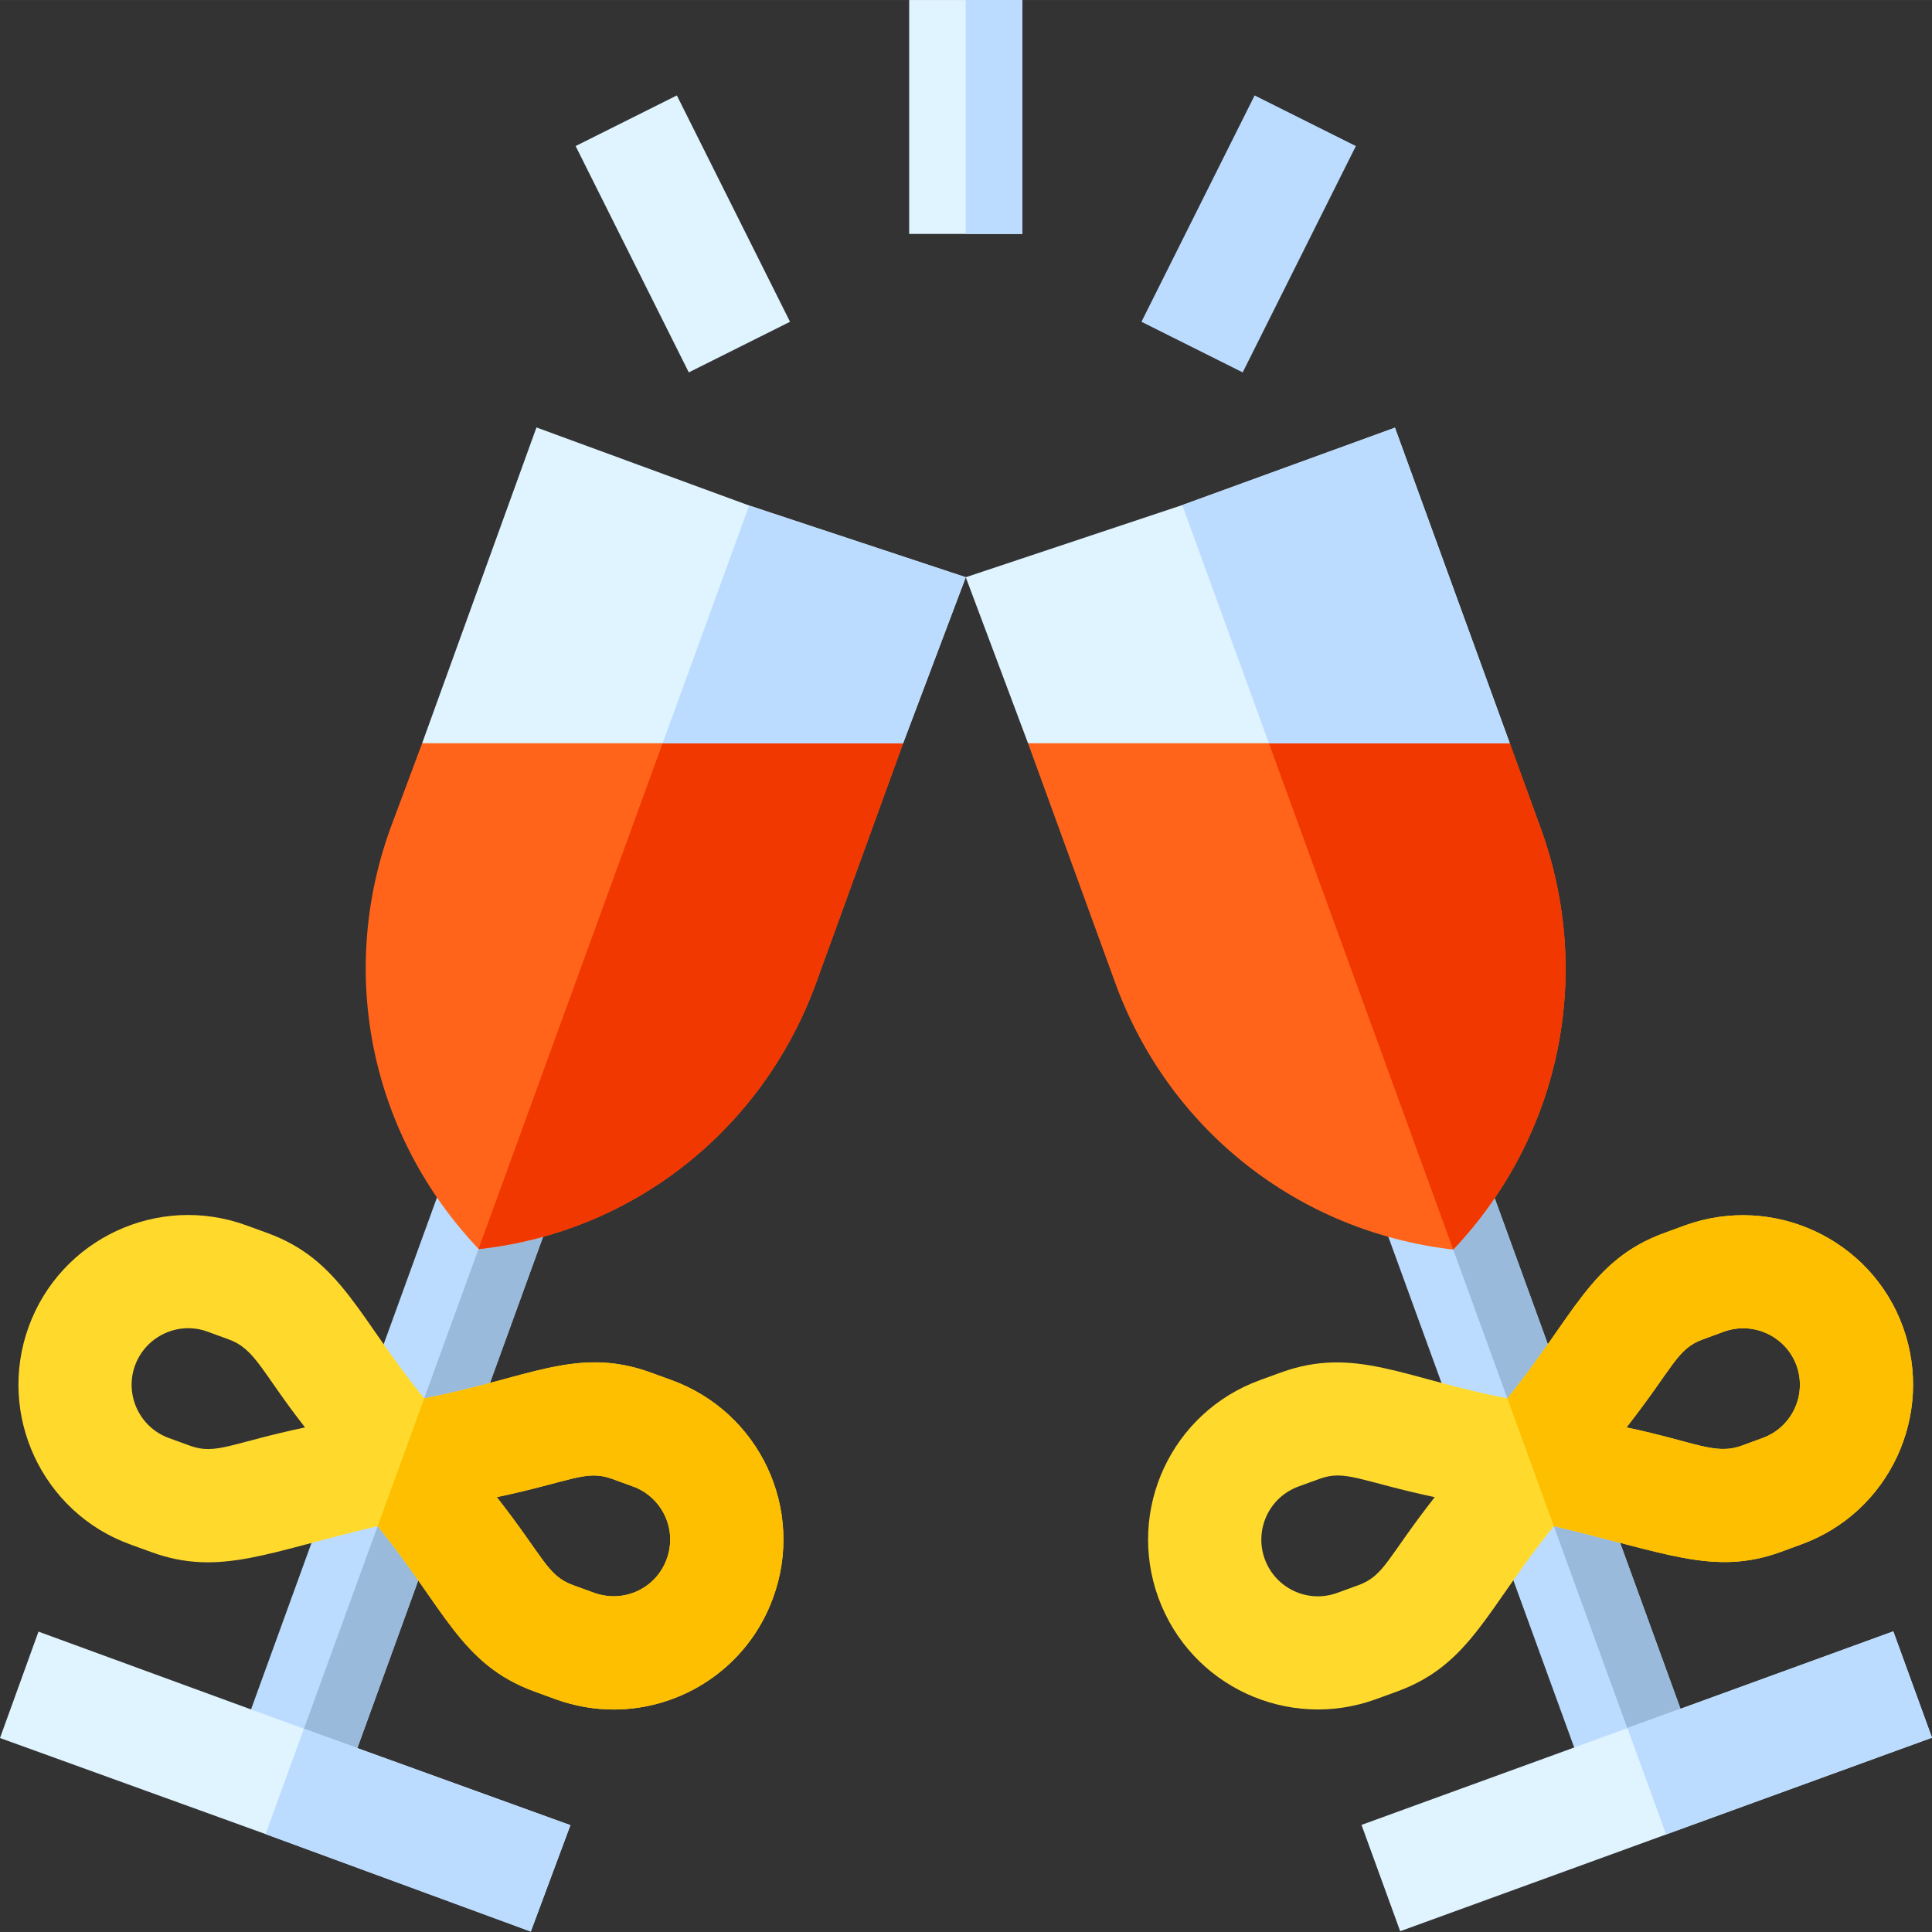 <svg height="512pt" viewBox="0 0 512.008 512" width="512pt" xmlns="http://www.w3.org/2000/svg"><rect x="0" y="0" width="512.008" height="512" fill="#333333" stroke="none"/><path d="m148.523 271.359-.059-.02-14.098-5.098-72.883 200.656 14.023 5.07.074.027 14.098 5.098 72.883-200.652zm0 0" fill="#bbdcff"/><path d="m89.68 477.094 72.883-200.652-14.039-5.082-73.016 200.609.074.027zm0 0" fill="#9abadb"/><path d="m177.996 365.758-5.551-2.02c-19.641-7.145-32.609 1.594-60.023 6.848 0-.004 0-.004 0-.004-17.566-21.543-21.965-36.68-41.57-43.824l-5.594-2.035c-23.391-8.539-49.195 3.586-57.66 26.887-8.477 23.332 3.59 49.195 26.859 57.66l5.598 2.035c18.223 6.648 31.148-.125 60.027-6.852 0 .004.004.004.004.008 17.727 21.77 21.973 36.688 41.59 43.82l5.551 2.023c5.023 1.828 10.223 2.738 15.422 2.738 18.102 0 35.516-11.125 42.234-29.629 8.539-23.426-3.566-49.156-26.887-57.656zm-127.66 17.371-5.594-2.039c-7.762-2.824-11.777-11.449-8.965-19.211 2.855-7.816 11.523-11.809 19.199-8.98l5.594 2.039c7.145 2.594 8.699 8.566 20.27 23.344-19.609 4.141-23.609 7.363-30.504 4.848zm126.355 30.035c-2.789 7.715-11.27 11.797-19.215 8.961l-5.551-2.02c-6.98-2.559-7.602-7.164-20.266-23.344 19.766-4.172 23.617-7.359 30.535-4.848l5.551 2.02c7.746 2.836 11.812 11.395 8.945 19.23zm0 0" fill="#ffda2d"/><path d="m141.676 448.281 5.551 2.023c5.023 1.828 10.223 2.738 15.422 2.738 18.105 0 35.52-11.125 42.238-29.629 8.535-23.426-3.57-49.156-26.891-57.656l-5.551-2.023c-19.641-7.141-32.609 1.598-60.023 6.852 0-.004 0-.004 0-.004l-12.336 33.879c17.73 21.77 21.973 36.688 41.59 43.82zm20.52-56.367 5.551 2.02c7.746 2.836 11.812 11.395 8.945 19.23-2.789 7.715-11.27 11.797-19.215 8.961l-5.551-2.02c-6.98-2.559-7.602-7.164-20.266-23.344 19.766-4.172 23.617-7.359 30.535-4.848zm0 0" fill="#fdbf00"/><path d="m380.973 275.926-14.09 5.121-14.09 5.129 69.52 191.016 14.094-5.125 14.086-5.125zm0 0" fill="#bbdcff"/><path d="m366.91 281.066 14.086-5.125 69.48 191.039-14.086 5.121zm0 0" fill="#9abadb"/><path d="m184.758 172.062-.078-.035-11.32-5.062-61.484 29.992-8.398 22.496c-14.09 38.969-5.102 81.531 23.352 111.523.016.016.027.035.043.051 41.09-4.5 75.281-31.793 89.379-70.484l23.094-63.586zm0 0" fill="#ff641a"/><path d="m216.25 260.543 23.094-63.586-54.586-24.895-.078-.035-57.852 158.945c.016.016.027.035.043.051 41.09-4.496 75.281-31.789 89.379-70.48zm0 0" fill="#f03800"/><path d="m240.945.004h29.992v61.984h-29.992zm0 0" fill="#e0f4ff"/><path d="m332.496 25.285 26.828 13.414-29.992 59.984-26.828-13.414zm0 0" fill="#bbdcff"/><path d="m179.375 25.285 29.992 59.984-26.828 13.414-29.992-59.984zm0 0" fill="#e0f4ff"/><path d="m255.941.004h14.996v61.984h-14.996zm0 0" fill="#bbdcff"/><path d="m501.75 432.332-70.469 25.648-70.461 25.641 10.25 28.176 70.465-25.641 70.465-25.645zm0 0" fill="#e0f4ff"/><path d="m385.129 331.152-.012-.004-.004.004zm0 0"/><path d="m80.68 458.199-.141-.051-70.34-25.746-10.199 28.195 70.383 25.457.102.039 70.184 25.793 10.496-28.195zm0 0" fill="#e0f4ff"/><path d="m198.555 133.973-.023-.008-56.363-20.688-30.293 83.68h127.469l16.598-43.988zm0 0" fill="#e0f4ff"/><path d="m255.941 152.969-57.387-18.996-.023-.008-22.926 62.992h63.738zm0 0" fill="#bbdcff"/><path d="m140.668 511.887 10.496-28.195-70.484-25.492-.141-.051-10.156 27.906.102.039zm0 0" fill="#bbdcff"/><path d="m504.281 351.594c-8.48-23.27-34.328-35.262-57.688-26.871l-5.535 2.035c-19.625 7.125-24.043 22.289-41.59 43.82-.004 0-.004.004-.004.004-27.184-5.211-40.367-13.973-60.027-6.848l-5.551 2.023c-23.383 8.52-35.395 34.277-26.902 57.656 8.582 23.547 34.492 35.336 57.672 26.891l5.551-2.023c19.605-7.129 23.824-22.016 41.594-43.824 29.477 6.867 42.215 13.285 60.059 6.848l5.535-2.035c23.301-8.465 35.367-34.328 26.887-57.676zm-144.328 68.512-5.551 2.02c-7.824 2.863-16.391-1.203-19.227-8.961-2.801-7.746 1.113-16.359 8.961-19.23l5.551-2.02c6.898-2.504 10.676.617 30.535 4.848-12.652 16.164-13.293 20.789-20.27 23.344zm107.16-39.016-5.535 2.035c-7.156 2.562-12.172-.98-30.535-4.848 12.617-16.113 13.305-20.832 20.297-23.344l5.535-2.035c7.777-2.797 16.375 1.199 19.23 8.961 2.812 7.777-1.199 16.406-8.992 19.23zm0 0" fill="#ffda2d"/><path d="m471.859 411.305 5.535-2.035c23.301-8.465 35.367-34.328 26.887-57.676-8.477-23.27-34.328-35.262-57.684-26.871l-5.539 2.035c-19.621 7.125-24.043 22.289-41.59 43.82l12.332 33.875c29.477 6.871 42.215 13.289 60.059 6.852zm-40.816-33.023c12.617-16.117 13.305-20.836 20.297-23.348l5.535-2.035c7.777-2.797 16.375 1.203 19.23 8.965 2.812 7.773-1.199 16.402-8.992 19.227l-5.535 2.035c-7.156 2.562-12.172-.98-30.535-4.844zm0 0" fill="#fdbf00"/><path d="m431.285 457.969 70.469-25.645 10.254 28.176-70.469 25.645zm0 0" fill="#bbdcff"/><path d="m408.285 219.422-8.176-22.465-70.059-29.992-3.941 2.051-53.672 27.941 23.109 63.504c14.16 38.879 48.465 65.953 89.57 70.688 28.441-30.043 37.312-72.844 23.168-111.727zm0 0" fill="#ff641a"/><path d="m408.285 219.422-8.176-22.465-70.059-29.992-3.941 2.051 59.008 162.133c28.441-30.043 37.312-72.844 23.168-111.727zm0 0" fill="#f03800"/><path d="m369.68 113.336-56.371 20.516-57.367 19.117 16.496 43.988h127.672zm0 0" fill="#e0f4ff"/><path d="m369.68 113.336-56.371 20.516 22.969 63.105h63.832zm0 0" fill="#bbdcff"/></svg>